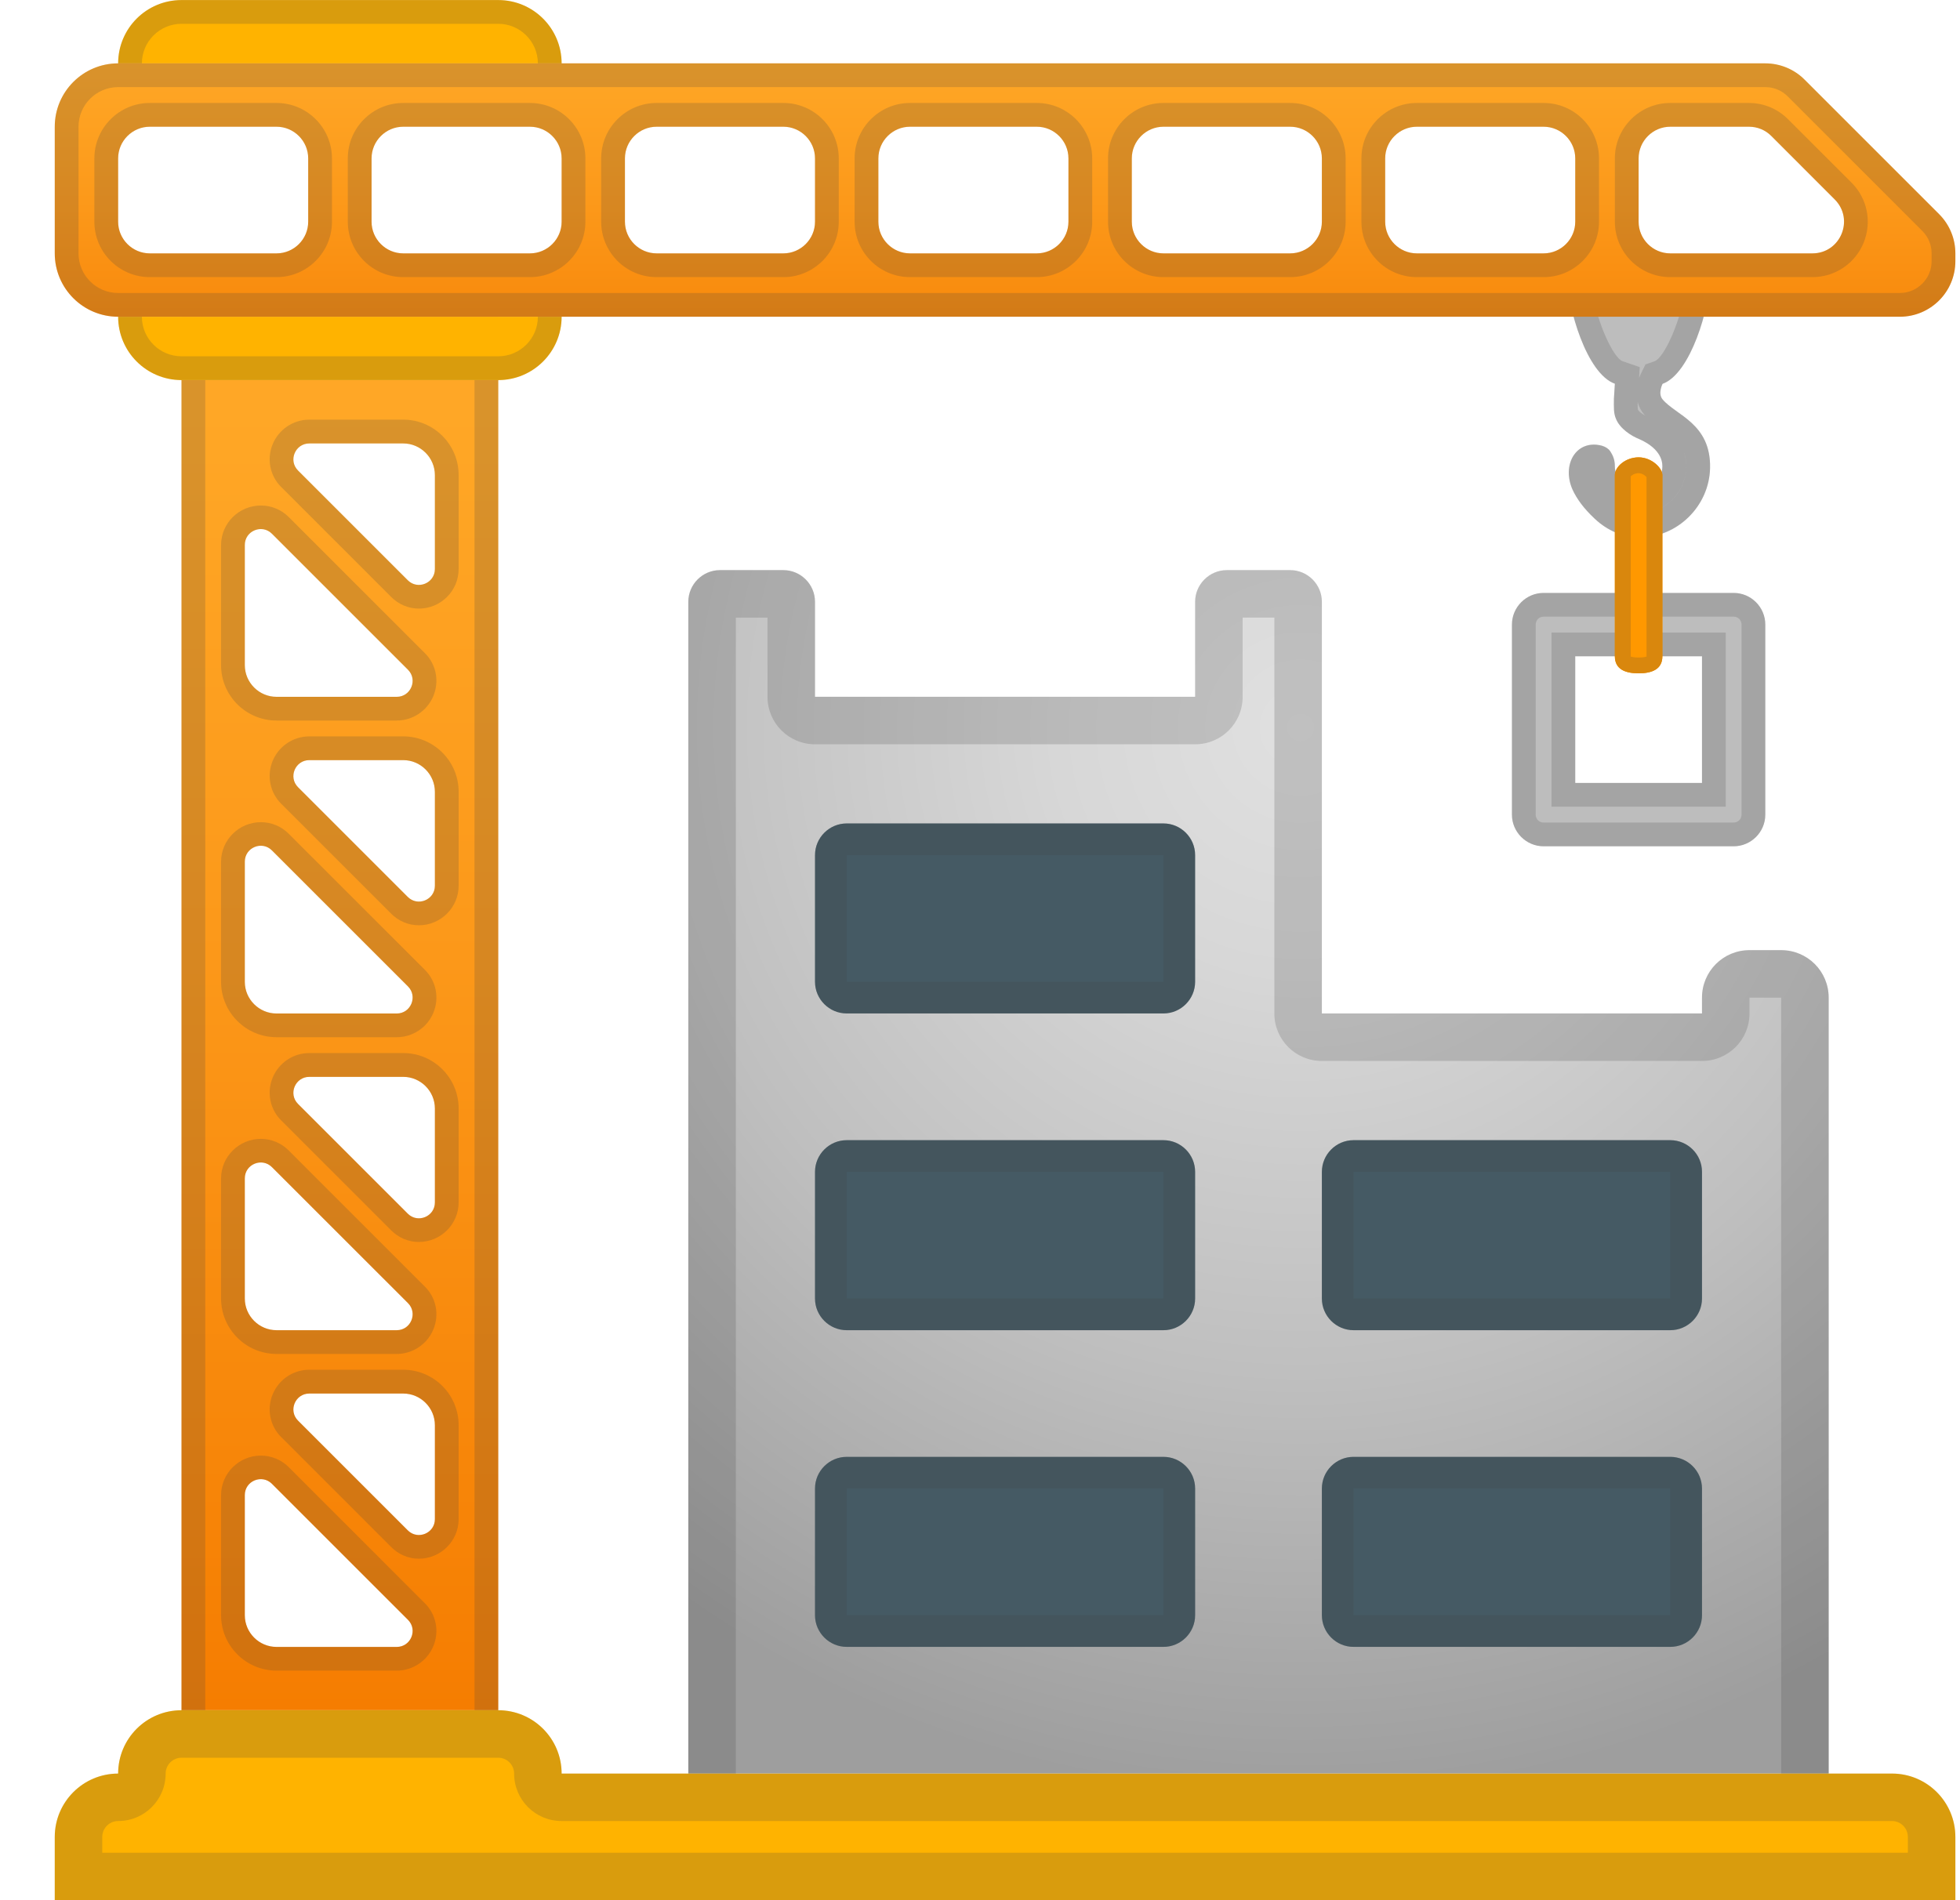 <svg width="33" height="32" viewBox="0 0 33 32" fill="none" xmlns="http://www.w3.org/2000/svg">
<path d="M25.456 10.519V13.719C25.456 14.012 25.696 14.252 25.989 14.252H29.189C29.482 14.252 29.722 14.012 29.722 13.719V10.519C29.722 10.225 29.482 9.985 29.189 9.985H25.989C25.696 9.985 25.456 10.223 25.456 10.519ZM28.656 13.185H26.522V11.052H28.656V13.185Z" fill="#BDBDBD"/>
<path d="M28.789 4.668V4.534H26.389V4.668C26.389 5.177 26.714 6.294 27.189 6.462L27.173 6.716C27.173 6.857 27.165 6.953 27.208 7.054C27.277 7.222 27.466 7.34 27.589 7.39C27.792 7.476 27.989 7.63 27.989 7.852C27.989 8.073 27.81 8.252 27.589 8.252C27.368 8.252 27.189 8.073 27.189 7.852C27.189 7.742 27.157 7.67 27.112 7.601C27.082 7.556 27.032 7.524 26.968 7.505C26.792 7.46 26.629 7.505 26.525 7.63C26.397 7.782 26.378 8.022 26.474 8.241C26.549 8.406 26.669 8.566 26.845 8.732C27.064 8.94 27.333 9.052 27.602 9.052H27.608C28.245 9.049 28.776 8.524 28.792 7.886C28.81 7.132 28.216 6.996 27.992 6.726C27.909 6.628 27.992 6.465 27.992 6.465C28.464 6.294 28.789 5.177 28.789 4.668Z" fill="#BDBDBD"/>
<path d="M12.122 9.601H13.189C13.482 9.601 13.722 9.841 13.722 10.134V11.734H20.122V10.134C20.122 9.841 20.362 9.601 20.656 9.601H21.722C22.016 9.601 22.256 9.841 22.256 10.134V17.067H28.656V16.801C28.656 16.358 29.013 16.001 29.456 16.001H29.989C30.432 16.001 30.789 16.358 30.789 16.801V29.867H11.589V10.134C11.589 9.841 11.829 9.601 12.122 9.601Z" fill="url(#paint0_radial_498_18791)"/>
<path d="M22.789 27.734H28.122C28.416 27.734 28.656 27.494 28.656 27.201V25.067C28.656 24.774 28.416 24.534 28.122 24.534H22.789C22.496 24.534 22.256 24.774 22.256 25.067V27.201C22.256 27.494 22.496 27.734 22.789 27.734Z" fill="#455A64"/>
<path d="M22.789 22.401H28.122C28.416 22.401 28.656 22.161 28.656 21.868V19.735C28.656 19.441 28.416 19.201 28.122 19.201H22.789C22.496 19.201 22.256 19.441 22.256 19.735V21.868C22.256 22.161 22.496 22.401 22.789 22.401Z" fill="#455A64"/>
<path d="M14.256 22.401H19.589C19.882 22.401 20.122 22.161 20.122 21.868V19.735C20.122 19.441 19.882 19.201 19.589 19.201H14.256C13.962 19.201 13.722 19.441 13.722 19.735V21.868C13.722 22.161 13.962 22.401 14.256 22.401Z" fill="#455A64"/>
<path d="M14.256 27.734H19.589C19.882 27.734 20.122 27.494 20.122 27.201V25.067C20.122 24.774 19.882 24.534 19.589 24.534H14.256C13.962 24.534 13.722 24.774 13.722 25.067V27.201C13.722 27.494 13.962 27.734 14.256 27.734Z" fill="#455A64"/>
<path d="M14.256 17.067H19.589C19.882 17.067 20.122 16.827 20.122 16.534V14.4C20.122 14.107 19.882 13.867 19.589 13.867H14.256C13.962 13.867 13.722 14.107 13.722 14.4V16.534C13.722 16.827 13.962 17.067 14.256 17.067Z" fill="#455A64"/>
<path d="M3.056 6.401V7.468V28.801H8.389V7.468V6.401M4.122 27.201V25.177C4.122 24.94 4.41 24.82 4.578 24.988L6.869 27.279C7.037 27.447 6.917 27.735 6.68 27.735H4.656C4.362 27.735 4.122 27.495 4.122 27.201ZM6.866 25.772L5.018 23.924C4.85 23.756 4.97 23.468 5.208 23.468H6.789C7.082 23.468 7.322 23.708 7.322 24.001V25.583C7.322 25.82 7.034 25.94 6.866 25.772ZM4.122 21.868V19.844C4.122 19.607 4.41 19.487 4.578 19.655L6.869 21.945C7.037 22.113 6.917 22.401 6.68 22.401H4.656C4.362 22.401 4.122 22.161 4.122 21.868ZM6.866 20.439L5.018 18.591C4.85 18.423 4.97 18.135 5.208 18.135H6.789C7.082 18.135 7.322 18.375 7.322 18.668V20.249C7.322 20.487 7.034 20.607 6.866 20.439ZM4.122 16.535V14.511C4.122 14.273 4.41 14.153 4.578 14.321L6.869 16.612C7.037 16.78 6.917 17.068 6.68 17.068H4.656C4.362 17.068 4.122 16.828 4.122 16.535ZM6.866 15.105L5.018 13.257C4.85 13.089 4.97 12.801 5.208 12.801H6.789C7.082 12.801 7.322 13.041 7.322 13.335V14.916C7.322 15.153 7.034 15.273 6.866 15.105ZM4.122 11.201V9.177C4.122 8.94 4.41 8.82 4.578 8.988L6.869 11.279C7.037 11.447 6.917 11.735 6.68 11.735H4.656C4.362 11.735 4.122 11.495 4.122 11.201ZM6.866 9.772L5.018 7.924C4.85 7.756 4.97 7.468 5.208 7.468H6.789C7.082 7.468 7.322 7.708 7.322 8.001V9.583C7.322 9.82 7.034 9.94 6.866 9.772ZM6.68 6.401H4.656H6.68Z" fill="url(#paint1_linear_498_18791)"/>
<path d="M7.322 1.068H1.989C1.989 0.478 2.466 0.001 3.056 0.001H8.389C8.978 0.001 9.456 0.478 9.456 1.068H7.322Z" fill="#FFB300"/>
<path d="M27.589 11.339C27.368 11.339 27.189 11.273 27.189 11.052V8.001C27.189 7.862 27.368 7.702 27.589 7.702C27.81 7.702 27.989 7.883 27.989 8.001V11.052C27.989 11.273 27.81 11.339 27.589 11.339Z" fill="#FF9800"/>
<path opacity="0.2" d="M7.989 5.734V29.467H3.456V5.734H7.989ZM7.053 10.249C7.421 10.249 7.722 9.95 7.722 9.582V8.001C7.722 7.486 7.304 7.067 6.789 7.067H5.208C4.938 7.067 4.696 7.23 4.592 7.478C4.488 7.729 4.544 8.014 4.736 8.203L6.584 10.051C6.712 10.179 6.877 10.249 7.053 10.249ZM4.656 12.134H6.68C6.949 12.134 7.192 11.971 7.296 11.723C7.4 11.473 7.344 11.187 7.152 10.998L4.861 8.707C4.736 8.582 4.568 8.513 4.392 8.513C4.024 8.513 3.722 8.811 3.722 9.179V11.201C3.722 11.715 4.141 12.134 4.656 12.134ZM7.053 15.582C7.421 15.582 7.722 15.283 7.722 14.915V13.334C7.722 12.819 7.304 12.401 6.789 12.401H5.208C4.938 12.401 4.696 12.563 4.592 12.811C4.488 13.062 4.544 13.347 4.736 13.537L6.584 15.385C6.712 15.513 6.877 15.582 7.053 15.582ZM4.656 17.467H6.68C6.949 17.467 7.192 17.305 7.296 17.057C7.4 16.806 7.344 16.521 7.152 16.331L4.861 14.041C4.736 13.915 4.568 13.846 4.392 13.846C4.024 13.846 3.722 14.145 3.722 14.513V16.534C3.722 17.049 4.141 17.467 4.656 17.467ZM7.053 20.915C7.421 20.915 7.722 20.617 7.722 20.249V18.667C7.722 18.153 7.304 17.734 6.789 17.734H5.208C4.938 17.734 4.696 17.897 4.592 18.145C4.488 18.395 4.544 18.681 4.736 18.87L6.584 20.718C6.712 20.846 6.877 20.915 7.053 20.915ZM4.656 22.801H6.68C6.949 22.801 7.192 22.638 7.296 22.39C7.4 22.139 7.344 21.854 7.152 21.665L4.861 19.374C4.736 19.249 4.568 19.179 4.392 19.179C4.024 19.179 3.722 19.478 3.722 19.846V21.867C3.722 22.382 4.141 22.801 4.656 22.801ZM7.053 26.249C7.421 26.249 7.722 25.95 7.722 25.582V24.001C7.722 23.486 7.304 23.067 6.789 23.067H5.208C4.938 23.067 4.696 23.23 4.592 23.478C4.488 23.729 4.544 24.014 4.736 24.203L6.584 26.051C6.712 26.179 6.877 26.249 7.053 26.249ZM4.656 28.134H6.68C6.949 28.134 7.192 27.971 7.296 27.723C7.4 27.473 7.344 27.187 7.152 26.998L4.861 24.707C4.736 24.582 4.568 24.513 4.392 24.513C4.024 24.513 3.722 24.811 3.722 25.179V27.201C3.722 27.715 4.141 28.134 4.656 28.134ZM8.389 5.334H6.68H4.656H3.056V7.467V29.867H8.389V7.467V5.334ZM7.053 9.849C6.986 9.849 6.92 9.825 6.866 9.771L5.018 7.923C4.85 7.755 4.97 7.467 5.208 7.467H6.789C7.082 7.467 7.322 7.707 7.322 8.001V9.582C7.322 9.742 7.192 9.849 7.053 9.849ZM4.656 11.734C4.362 11.734 4.122 11.494 4.122 11.201V9.177C4.122 9.017 4.253 8.91 4.392 8.91C4.458 8.91 4.525 8.934 4.578 8.987L6.869 11.278C7.037 11.446 6.917 11.734 6.68 11.734H4.656ZM7.053 15.182C6.986 15.182 6.92 15.158 6.866 15.105L5.018 13.257C4.85 13.089 4.97 12.801 5.208 12.801H6.789C7.082 12.801 7.322 13.041 7.322 13.334V14.915C7.322 15.075 7.192 15.182 7.053 15.182ZM4.656 17.067C4.362 17.067 4.122 16.827 4.122 16.534V14.51C4.122 14.35 4.253 14.243 4.392 14.243C4.458 14.243 4.525 14.267 4.578 14.321L6.869 16.611C7.037 16.779 6.917 17.067 6.68 17.067H4.656ZM7.053 20.515C6.986 20.515 6.92 20.491 6.866 20.438L5.018 18.59C4.85 18.422 4.97 18.134 5.208 18.134H6.789C7.082 18.134 7.322 18.374 7.322 18.667V20.249C7.322 20.409 7.192 20.515 7.053 20.515ZM4.656 22.401C4.362 22.401 4.122 22.161 4.122 21.867V19.843C4.122 19.683 4.253 19.577 4.392 19.577C4.458 19.577 4.525 19.601 4.578 19.654L6.869 21.945C7.037 22.113 6.917 22.401 6.68 22.401H4.656ZM7.053 25.849C6.986 25.849 6.92 25.825 6.866 25.771L5.018 23.923C4.85 23.755 4.97 23.467 5.208 23.467H6.789C7.082 23.467 7.322 23.707 7.322 24.001V25.582C7.322 25.742 7.192 25.849 7.053 25.849ZM4.656 27.734C4.362 27.734 4.122 27.494 4.122 27.201V25.177C4.122 25.017 4.253 24.91 4.392 24.91C4.458 24.91 4.525 24.934 4.578 24.987L6.869 27.278C7.037 27.446 6.917 27.734 6.68 27.734H4.656Z" fill="#424242"/>
<path d="M4.122 5.334H9.456C9.456 5.923 8.978 6.401 8.389 6.401H3.056C2.466 6.401 1.989 5.923 1.989 5.334H4.122Z" fill="#FFB300"/>
<path d="M8.389 28.801H3.056C2.466 28.801 1.989 29.278 1.989 29.867V32.001H9.456V29.867C9.456 29.278 8.978 28.801 8.389 28.801Z" fill="#FFB300"/>
<path opacity="0.2" d="M29.189 10.385C29.264 10.385 29.322 10.444 29.322 10.519V13.719C29.322 13.793 29.264 13.852 29.189 13.852H25.989C25.914 13.852 25.856 13.793 25.856 13.719V10.519C25.856 10.444 25.914 10.385 25.989 10.385H29.189ZM26.122 13.585H29.056V10.652H26.122V13.585ZM29.189 9.985H25.989C25.696 9.985 25.456 10.225 25.456 10.519V13.719C25.456 14.012 25.696 14.252 25.989 14.252H29.189C29.482 14.252 29.722 14.012 29.722 13.719V10.519C29.722 10.223 29.482 9.985 29.189 9.985ZM26.522 13.185V11.052H28.656V13.185H26.522Z" fill="#424242"/>
<path opacity="0.2" d="M28.365 4.934C28.285 5.43 28.018 6.028 27.856 6.084L27.704 6.137L27.632 6.284C27.618 6.31 27.608 6.337 27.597 6.366L27.608 6.182L27.322 6.084C27.16 6.028 26.893 5.43 26.813 4.934H28.365ZM27.573 6.769C27.592 6.844 27.626 6.913 27.682 6.98C27.688 6.988 27.693 6.993 27.701 7.001C27.64 6.966 27.589 6.924 27.578 6.902C27.573 6.889 27.573 6.825 27.573 6.772V6.769ZM28.354 7.625C28.381 7.694 28.392 7.774 28.389 7.876C28.378 8.294 28.04 8.636 27.624 8.652C28.048 8.633 28.389 8.281 28.389 7.852C28.389 7.772 28.378 7.697 28.354 7.625ZM28.789 4.534H26.389V4.668C26.389 5.177 26.714 6.294 27.189 6.462L27.173 6.716C27.173 6.857 27.165 6.953 27.208 7.054C27.277 7.222 27.466 7.34 27.589 7.39C27.792 7.476 27.989 7.63 27.989 7.852C27.989 8.073 27.81 8.252 27.589 8.252C27.368 8.252 27.189 8.073 27.189 7.852C27.189 7.742 27.157 7.67 27.112 7.601C27.082 7.556 27.032 7.524 26.968 7.505C26.922 7.494 26.88 7.486 26.837 7.486C26.714 7.486 26.605 7.534 26.525 7.628C26.397 7.78 26.378 8.02 26.474 8.238C26.549 8.404 26.669 8.564 26.845 8.729C27.064 8.937 27.333 9.049 27.602 9.049H27.608C28.245 9.046 28.776 8.521 28.792 7.884C28.81 7.129 28.216 6.993 27.992 6.724C27.909 6.625 27.992 6.462 27.992 6.462C28.466 6.294 28.792 5.177 28.792 4.668V4.534H28.789Z" fill="#424242"/>
<path opacity="0.2" d="M21.456 10.401V17.067C21.456 17.51 21.813 17.867 22.256 17.867H28.656C29.098 17.867 29.456 17.51 29.456 17.067V16.801H29.989V30.134H12.389V10.401H12.922V11.734C12.922 12.177 13.28 12.534 13.722 12.534H20.122C20.565 12.534 20.922 12.177 20.922 11.734V10.401H21.456ZM21.722 9.601H20.656C20.362 9.601 20.122 9.841 20.122 10.134V11.734H13.722V10.134C13.722 9.841 13.482 9.601 13.189 9.601H12.122C11.829 9.601 11.589 9.841 11.589 10.134V30.934H30.789V16.801C30.789 16.358 30.432 16.001 29.989 16.001H29.456C29.013 16.001 28.656 16.358 28.656 16.801V17.067H22.256V10.134C22.256 9.841 22.016 9.601 21.722 9.601Z" fill="#424242"/>
<path opacity="0.2" d="M28.122 25.067V27.201H22.789V25.067H28.122ZM28.122 24.534H22.789C22.496 24.534 22.256 24.774 22.256 25.067V27.201C22.256 27.494 22.496 27.734 22.789 27.734H28.122C28.416 27.734 28.656 27.494 28.656 27.201V25.067C28.656 24.774 28.416 24.534 28.122 24.534Z" fill="#424242"/>
<path opacity="0.2" d="M28.122 19.735V21.868H22.789V19.735H28.122ZM28.122 19.201H22.789C22.496 19.201 22.256 19.441 22.256 19.735V21.868C22.256 22.161 22.496 22.401 22.789 22.401H28.122C28.416 22.401 28.656 22.161 28.656 21.868V19.735C28.656 19.441 28.416 19.201 28.122 19.201Z" fill="#424242"/>
<path opacity="0.2" d="M19.589 19.735V21.868H14.256V19.735H19.589ZM19.589 19.201H14.256C13.962 19.201 13.722 19.441 13.722 19.735V21.868C13.722 22.161 13.962 22.401 14.256 22.401H19.589C19.882 22.401 20.122 22.161 20.122 21.868V19.735C20.122 19.441 19.882 19.201 19.589 19.201Z" fill="#424242"/>
<path opacity="0.2" d="M19.589 25.067V27.201H14.256V25.067H19.589ZM19.589 24.534H14.256C13.962 24.534 13.722 24.774 13.722 25.067V27.201C13.722 27.494 13.962 27.734 14.256 27.734H19.589C19.882 27.734 20.122 27.494 20.122 27.201V25.067C20.122 24.774 19.882 24.534 19.589 24.534Z" fill="#424242"/>
<path opacity="0.2" d="M19.589 14.4V16.534H14.256V14.4H19.589ZM19.589 13.867H14.256C13.962 13.867 13.722 14.107 13.722 14.4V16.534C13.722 16.827 13.962 17.067 14.256 17.067H19.589C19.882 17.067 20.122 16.827 20.122 16.534V14.4C20.122 14.107 19.882 13.867 19.589 13.867Z" fill="#424242"/>
<path opacity="0.2" d="M8.389 0.401C8.757 0.401 9.056 0.7 9.056 1.068V1.324H2.389V1.068C2.389 0.7 2.688 0.401 3.056 0.401H8.389ZM8.389 0.001H3.056C2.466 0.001 1.989 0.478 1.989 1.068V1.724H9.456V1.068C9.456 0.478 8.978 0.001 8.389 0.001Z" fill="#424242"/>
<path opacity="0.2" d="M9.056 5.078V5.334C9.056 5.702 8.757 6 8.389 6H3.056C2.688 6 2.389 5.702 2.389 5.334V5.078H9.056ZM9.456 4.678H1.989V5.334C1.989 5.923 2.466 6.4 3.056 6.4H8.389C8.978 6.4 9.456 5.923 9.456 5.334V4.678Z" fill="#424242"/>
<path d="M27.589 11.339C27.368 11.339 27.189 11.273 27.189 11.052V8.001C27.189 7.862 27.368 7.702 27.589 7.702C27.81 7.702 27.989 7.883 27.989 8.001V11.052C27.989 11.273 27.81 11.339 27.589 11.339Z" fill="#FF9800"/>
<path d="M32.922 32.002H0.922V30.935C0.922 30.346 1.4 29.868 1.989 29.868H31.856C32.445 29.868 32.922 30.346 32.922 30.935V32.002Z" fill="#FFB300"/>
<path d="M30.384 1.342C30.21 1.166 29.97 1.067 29.722 1.067H1.989C1.4 1.067 0.922 1.545 0.922 2.134V4.267C0.922 4.857 1.4 5.334 1.989 5.334H31.986C32.504 5.334 32.922 4.915 32.922 4.398V4.267C32.922 4.019 32.824 3.782 32.648 3.606L30.384 1.342ZM1.989 3.734V2.667C1.989 2.374 2.229 2.134 2.522 2.134H4.656C4.949 2.134 5.189 2.374 5.189 2.667V3.734C5.189 4.027 4.949 4.267 4.656 4.267H2.522C2.229 4.267 1.989 4.027 1.989 3.734ZM6.256 3.734V2.667C6.256 2.374 6.496 2.134 6.789 2.134H8.922C9.216 2.134 9.456 2.374 9.456 2.667V3.734C9.456 4.027 9.216 4.267 8.922 4.267H6.789C6.496 4.267 6.256 4.027 6.256 3.734ZM10.522 3.734V2.667C10.522 2.374 10.762 2.134 11.056 2.134H13.189C13.482 2.134 13.722 2.374 13.722 2.667V3.734C13.722 4.027 13.482 4.267 13.189 4.267H11.056C10.762 4.267 10.522 4.027 10.522 3.734ZM14.789 3.734V2.667C14.789 2.374 15.029 2.134 15.322 2.134H17.456C17.749 2.134 17.989 2.374 17.989 2.667V3.734C17.989 4.027 17.749 4.267 17.456 4.267H15.322C15.029 4.267 14.789 4.027 14.789 3.734ZM19.056 3.734V2.667C19.056 2.374 19.296 2.134 19.589 2.134H21.722C22.016 2.134 22.256 2.374 22.256 2.667V3.734C22.256 4.027 22.016 4.267 21.722 4.267H19.589C19.296 4.267 19.056 4.027 19.056 3.734ZM23.322 3.734V2.667C23.322 2.374 23.562 2.134 23.856 2.134H25.989C26.282 2.134 26.522 2.374 26.522 2.667V3.734C26.522 4.027 26.282 4.267 25.989 4.267H23.856C23.562 4.267 23.322 4.027 23.322 3.734ZM27.589 3.734V2.667C27.589 2.374 27.829 2.134 28.122 2.134H29.448C29.589 2.134 29.725 2.19 29.824 2.291L30.89 3.358C31.226 3.694 30.989 4.267 30.514 4.267H28.122C27.829 4.267 27.589 4.027 27.589 3.734Z" fill="url(#paint2_linear_498_18791)"/>
<path opacity="0.2" d="M8.389 29.601C8.536 29.601 8.656 29.721 8.656 29.867C8.656 30.31 9.013 30.667 9.456 30.667H31.856C32.002 30.667 32.122 30.787 32.122 30.934V31.201H1.722V30.934C1.722 30.787 1.842 30.667 1.989 30.667C2.432 30.667 2.789 30.31 2.789 29.867C2.789 29.721 2.909 29.601 3.056 29.601H8.389ZM8.389 28.801H3.056C2.466 28.801 1.989 29.278 1.989 29.867C1.4 29.867 0.922 30.345 0.922 30.934V32.001H32.922V30.934C32.922 30.345 32.445 29.867 31.856 29.867H9.456C9.456 29.278 8.978 28.801 8.389 28.801Z" fill="#424242"/>
<path opacity="0.2" d="M29.722 1.467C29.866 1.467 30 1.523 30.101 1.625L32.365 3.889C32.466 3.99 32.522 4.123 32.522 4.267V4.398C32.522 4.694 32.282 4.934 31.986 4.934H1.989C1.621 4.934 1.322 4.635 1.322 4.267V2.134C1.322 1.766 1.621 1.467 1.989 1.467H29.722ZM28.122 4.667H30.514C30.893 4.667 31.232 4.441 31.376 4.091C31.52 3.742 31.442 3.342 31.173 3.075L30.106 2.009C29.93 1.833 29.696 1.734 29.448 1.734H28.122C27.608 1.734 27.189 2.153 27.189 2.667V3.734C27.189 4.249 27.608 4.667 28.122 4.667ZM23.856 4.667H25.989C26.504 4.667 26.922 4.249 26.922 3.734V2.667C26.922 2.153 26.504 1.734 25.989 1.734H23.856C23.341 1.734 22.922 2.153 22.922 2.667V3.734C22.922 4.249 23.341 4.667 23.856 4.667ZM19.589 4.667H21.722C22.237 4.667 22.656 4.249 22.656 3.734V2.667C22.656 2.153 22.237 1.734 21.722 1.734H19.589C19.074 1.734 18.656 2.153 18.656 2.667V3.734C18.656 4.249 19.074 4.667 19.589 4.667ZM15.322 4.667H17.456C17.97 4.667 18.389 4.249 18.389 3.734V2.667C18.389 2.153 17.97 1.734 17.456 1.734H15.322C14.808 1.734 14.389 2.153 14.389 2.667V3.734C14.389 4.249 14.808 4.667 15.322 4.667ZM11.056 4.667H13.189C13.704 4.667 14.122 4.249 14.122 3.734V2.667C14.122 2.153 13.704 1.734 13.189 1.734H11.056C10.541 1.734 10.122 2.153 10.122 2.667V3.734C10.122 4.249 10.541 4.667 11.056 4.667ZM6.789 4.667H8.922C9.437 4.667 9.856 4.249 9.856 3.734V2.667C9.856 2.153 9.437 1.734 8.922 1.734H6.789C6.274 1.734 5.856 2.153 5.856 2.667V3.734C5.856 4.249 6.274 4.667 6.789 4.667ZM2.522 4.667H4.656C5.17 4.667 5.589 4.249 5.589 3.734V2.667C5.589 2.153 5.17 1.734 4.656 1.734H2.522C2.008 1.734 1.589 2.153 1.589 2.667V3.734C1.589 4.249 2.008 4.667 2.522 4.667ZM29.722 1.067H1.989C1.4 1.067 0.922 1.545 0.922 2.134V4.267C0.922 4.857 1.4 5.334 1.989 5.334H31.986C32.504 5.334 32.922 4.915 32.922 4.398V4.267C32.922 4.019 32.824 3.782 32.648 3.606L30.384 1.342C30.21 1.166 29.97 1.067 29.722 1.067ZM28.122 4.267C27.829 4.267 27.589 4.027 27.589 3.734V2.667C27.589 2.374 27.829 2.134 28.122 2.134H29.448C29.589 2.134 29.725 2.19 29.824 2.291L30.89 3.358C31.226 3.694 30.989 4.267 30.514 4.267H28.122ZM23.856 4.267C23.562 4.267 23.322 4.027 23.322 3.734V2.667C23.322 2.374 23.562 2.134 23.856 2.134H25.989C26.282 2.134 26.522 2.374 26.522 2.667V3.734C26.522 4.027 26.282 4.267 25.989 4.267H23.856ZM19.589 4.267C19.296 4.267 19.056 4.027 19.056 3.734V2.667C19.056 2.374 19.296 2.134 19.589 2.134H21.722C22.016 2.134 22.256 2.374 22.256 2.667V3.734C22.256 4.027 22.016 4.267 21.722 4.267H19.589ZM15.322 4.267C15.029 4.267 14.789 4.027 14.789 3.734V2.667C14.789 2.374 15.029 2.134 15.322 2.134H17.456C17.749 2.134 17.989 2.374 17.989 2.667V3.734C17.989 4.027 17.749 4.267 17.456 4.267H15.322ZM11.056 4.267C10.762 4.267 10.522 4.027 10.522 3.734V2.667C10.522 2.374 10.762 2.134 11.056 2.134H13.189C13.482 2.134 13.722 2.374 13.722 2.667V3.734C13.722 4.027 13.482 4.267 13.189 4.267H11.056ZM6.789 4.267C6.496 4.267 6.256 4.027 6.256 3.734V2.667C6.256 2.374 6.496 2.134 6.789 2.134H8.922C9.216 2.134 9.456 2.374 9.456 2.667V3.734C9.456 4.027 9.216 4.267 8.922 4.267H6.789ZM2.522 4.267C2.229 4.267 1.989 4.027 1.989 3.734V2.667C1.989 2.374 2.229 2.134 2.522 2.134H4.656C4.949 2.134 5.189 2.374 5.189 2.667V3.734C5.189 4.027 4.949 4.267 4.656 4.267H2.522Z" fill="#424242"/>
<path opacity="0.2" d="M27.589 7.969C27.65 7.969 27.701 8.009 27.722 8.033V11.052V11.057C27.706 11.062 27.666 11.073 27.589 11.073C27.512 11.073 27.472 11.062 27.456 11.057V11.052V8.022C27.474 8.003 27.522 7.969 27.589 7.969ZM27.589 7.702C27.368 7.702 27.189 7.862 27.189 8.001V11.052C27.189 11.273 27.368 11.339 27.589 11.339C27.81 11.339 27.989 11.273 27.989 11.052V8.001C27.989 7.883 27.81 7.702 27.589 7.702Z" fill="#424242"/>
<defs>
<radialGradient id="paint0_radial_498_18791" cx="0" cy="0" r="1" gradientUnits="userSpaceOnUse" gradientTransform="translate(21.9 12.223) scale(18.092 18.092)">
<stop stop-color="#E0E0E0"/>
<stop offset="0.229" stop-color="#D7D7D7"/>
<stop offset="0.603" stop-color="#BFBFBF"/>
<stop offset="1" stop-color="#9E9E9E"/>
</radialGradient>
<linearGradient id="paint1_linear_498_18791" x1="5.722" y1="6.49" x2="5.722" y2="29.305" gradientUnits="userSpaceOnUse">
<stop offset="0.017" stop-color="#FFA726"/>
<stop offset="0.4" stop-color="#FC991A"/>
<stop offset="1" stop-color="#F57C00"/>
</linearGradient>
<linearGradient id="paint2_linear_498_18791" x1="16.922" y1="0.979" x2="16.922" y2="6.998" gradientUnits="userSpaceOnUse">
<stop offset="0.017" stop-color="#FFA726"/>
<stop offset="0.4" stop-color="#FC991A"/>
<stop offset="1" stop-color="#F57C00"/>
</linearGradient>
</defs>
</svg>
